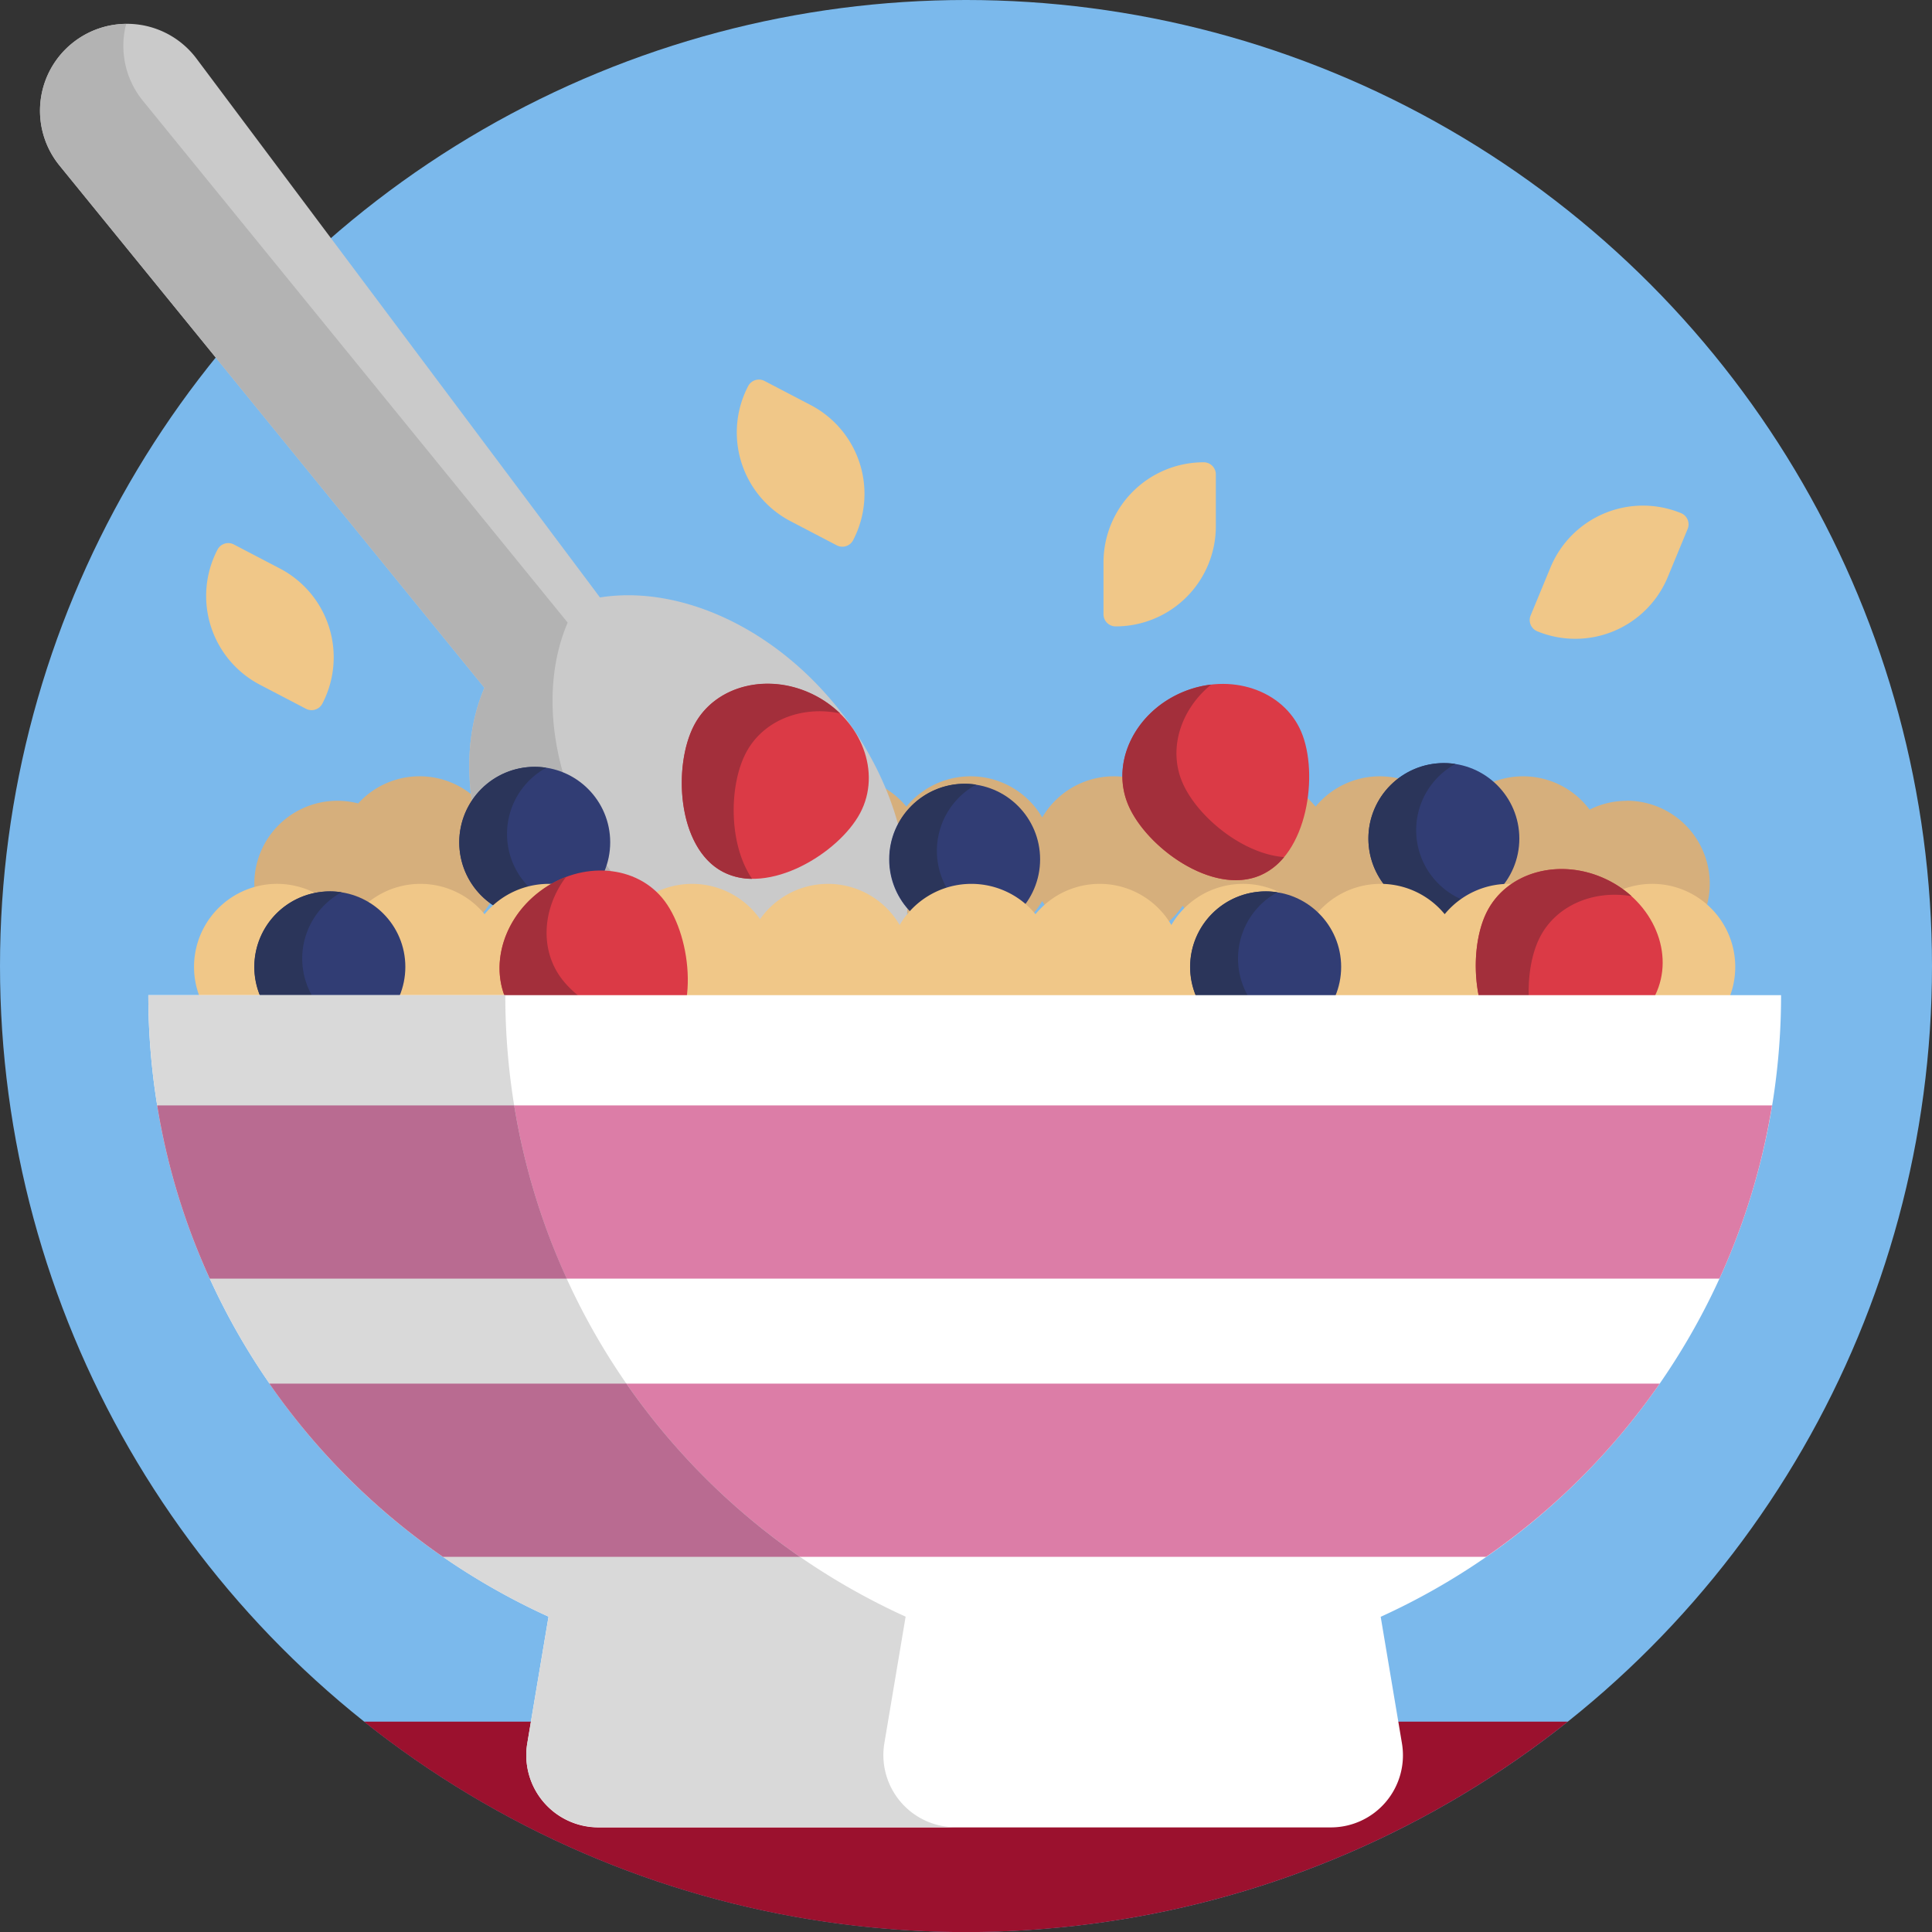 <svg height="512" viewBox="0 0 512 512" width="512" xmlns="http://www.w3.org/2000/svg"><rect x="0" y="0" width="512" height="512" fill="#333333" stroke="none"/><g id="BULINE"><circle cx="256" cy="256" fill="#7bb9ec" r="256"/></g><g id="Icons"><path d="m415.48 456.26a256 256 0 0 1 -319 0z" fill="#9b112e"/><path d="m431.11 212.23a21.83 21.83 0 0 0 -9.85 2.33 22 22 0 0 0 -36.62 2.08 22 22 0 0 0 -36-2.87 22 22 0 0 0 -35.22 1.63 22 22 0 0 0 -37.22 1.24 22 22 0 0 0 -36-2.87 22 22 0 0 0 -36 2.87 22 22 0 0 0 -37-1.55 22 22 0 0 0 -37 1.55 22 22 0 0 0 -35.28-3.72 22 22 0 1 0 10.77 36.08 21.72 21.72 0 0 0 5.51.7 22 22 0 0 0 19-10.91 22 22 0 0 0 37 1.55 22 22 0 0 0 37-1.55 22 22 0 0 0 36 2.87 22 22 0 0 0 36-2.87 22 22 0 0 0 37.22 1.24 22 22 0 0 0 35.22 1.63 22 22 0 0 0 36-2.87 22 22 0 0 0 28.84 8.58 22 22 0 1 0 17.63-35.17z" fill="#d6af7c"/><path d="m159 158.33-106.91-142.78a23 23 0 0 0 -32.61-4.35 23 23 0 0 0 -3.69 32.69l112.59 138.38c-8.35 19.46-3.65 46.7 13.85 69.12 23.16 29.66 60 39.64 82.19 22.28s21.47-55.48-1.69-85.14c-17.5-22.41-42.79-33.53-63.73-30.2z" fill="#cacaca"/><path d="m233.86 263a39.36 39.36 0 0 1 -9.44 10.67c-22.23 17.36-59 7.38-82.19-22.28-17.5-22.42-22.2-49.65-13.85-69.12l-112.59-138.37-.29-.37a23 23 0 0 1 17.94-37.2 23 23 0 0 0 4.13 20l.29.37 112.58 138.3c-8.34 19.47-3.64 46.71 13.86 69.13 19.17 24.58 47.7 35.65 69.56 28.87z" fill="#b3b3b3"/><circle cx="141.71" cy="223.22" fill="#313d74" r="20"/><path d="m151.31 240.77a20 20 0 0 1 -29.3-14.1 20 20 0 0 1 16.25-23.15 19.78 19.78 0 0 1 6.51-.06 20 20 0 0 0 6.54 37.31z" fill="#2b355a"/><circle cx="255.64" cy="227.73" fill="#313d74" r="20"/><path d="m265.24 245.28a20 20 0 1 1 -13.05-37.28 19.78 19.78 0 0 1 6.51-.07 20 20 0 0 0 6.54 37.32z" fill="#2b355a"/><circle cx="382.64" cy="222.23" fill="#313d74" r="20"/><path d="m392.24 239.77a20 20 0 1 1 -6.54-37.31 20 20 0 0 0 6.54 37.31z" fill="#2b355a"/><path d="m437.86 234.23a22 22 0 0 0 -19 10.91 22 22 0 0 0 -36-2.87 22 22 0 0 0 -35.22 1.63 22 22 0 0 0 -37.22 1.24 22 22 0 0 0 -36-2.87 22 22 0 0 0 -36 2.87 22 22 0 0 0 -37-1.55 22 22 0 0 0 -37 1.55 22 22 0 0 0 -36-2.87 22 22 0 0 0 -36 2.87 22 22 0 1 0 0 22.18 22 22 0 0 0 36 2.87 22 22 0 0 0 36-2.87 22 22 0 0 0 37 1.55 22 22 0 0 0 37-1.55 22 22 0 0 0 36 2.87 22 22 0 0 0 36-2.87 22 22 0 0 0 37.22 1.24 22 22 0 0 0 35.22 1.63 22 22 0 0 0 36-2.87 22 22 0 1 0 19-33.09z" fill="#f0c788"/><circle cx="87.42" cy="256.23" fill="#313d74" r="20"/><path d="m97 273.78a20 20 0 1 1 -13-37.25 19.85 19.85 0 0 1 6.52-.07 20 20 0 0 0 6.48 37.32z" fill="#2b355a"/><circle cx="335.42" cy="256.23" fill="#313d74" r="20"/><path d="m345 273.78a20 20 0 1 1 -13-37.25 19.85 19.85 0 0 1 6.52-.07 20 20 0 0 0 6.48 37.32z" fill="#2b355a"/><path d="m184 192.1c-5.67 10.69-4.63 32.46 7.51 38.91s30.76-4.86 36.44-15.54.45-24.57-11.69-31-26.58-3.05-32.26 7.63z" fill="#db3a46"/><path d="m199.32 232.9a16.8 16.8 0 0 1 -7.81-1.89c-12.14-6.45-13.19-28.22-7.51-38.91s20.13-14.11 32.27-7.66a28 28 0 0 1 6.36 4.62c-10.13-2.12-20.33 1.78-24.89 10.35s-4.74 24.28 1.58 33.49z" fill="#a32f3b"/><path d="m299 213.31c4.71 11.14 22.26 24.06 34.92 18.71s15.63-27 10.92-38.09-18.84-15.84-31.47-10.49-19.1 18.72-14.37 29.87z" fill="#db3a46"/><path d="m340.29 227.14a16.63 16.63 0 0 1 -6.39 4.86c-12.66 5.36-30.21-7.56-34.92-18.7s1.73-24.52 14.39-29.87a28 28 0 0 1 7.59-2c-8 6.52-11.43 16.9-7.65 25.84s15.82 19.01 26.98 19.87z" fill="#a32f3b"/><path d="m393.9 241.92c-5.3 10.88-3.48 32.6 8.87 38.62s30.58-5.94 35.88-16.82-.42-24.57-12.78-30.59-26.67-2.13-31.97 8.79z" fill="#db3a46"/><path d="m410.64 282.15a16.86 16.86 0 0 1 -7.87-1.61c-12.36-6-14.17-27.74-8.87-38.62s19.62-14.82 32-8.79a27.92 27.92 0 0 1 6.51 4.38c-10.19-1.76-20.25 2.5-24.5 11.23s-3.91 24.43 2.73 33.41z" fill="#a32f3b"/><path d="m136.3 268.63c7.25 9.68 27.39 18 38.4 9.77s8.7-29.9 1.46-39.59-22-10.87-33-2.63-14.11 22.76-6.86 32.45z" fill="#db3a46"/><path d="m179.73 272.14a16.84 16.84 0 0 1 -5 6.26c-11 8.24-31.15-.09-38.4-9.77s-4.2-24.22 6.81-32.46a27.72 27.72 0 0 1 6.88-3.79c-6.24 8.26-7.05 19.15-1.23 26.92s19.9 14.7 30.94 12.84z" fill="#a32f3b"/><path d="m39.31 263.73a182.57 182.57 0 0 0 2.35 29.21 179.87 179.87 0 0 0 29.79 73.74 181.17 181.17 0 0 0 73.92 61.74l-5.63 33.58a19.11 19.11 0 0 0 18.85 22.28h194.09a19.11 19.11 0 0 0 18.85-22.28l-5.63-33.53a181 181 0 0 0 53.1-36.86 182.2 182.2 0 0 0 20.83-24.93 180.41 180.41 0 0 0 32.17-102.95z" fill="#fff"/><path d="m469.61 292.94a179.19 179.19 0 0 1 -13.94 45.91h-400.07a179.59 179.59 0 0 1 -13.94-45.91z" fill="#dc7da7"/><path d="m439.83 366.68a181.7 181.7 0 0 1 -46 45.9h-276.41a181.5 181.5 0 0 1 -46-45.9z" fill="#dc7da7"/><path d="m253.19 484.23h-94.6a19.12 19.12 0 0 1 -18.85-22.29l5.63-33.51a180.71 180.71 0 0 1 -103.71-135.49 182.57 182.57 0 0 1 -2.35-29.21h94.6a182.57 182.57 0 0 0 2.35 29.21 180.07 180.07 0 0 0 29.74 73.74 181.44 181.44 0 0 0 74 61.75l-5.63 33.51a19.12 19.12 0 0 0 18.82 22.29z" fill="#d9d9d9"/><path d="m150.2 338.85h-94.6a179.59 179.59 0 0 1 -13.94-45.91h94.6a179.59 179.59 0 0 0 13.94 45.91z" fill="#b96b91"/><path d="m212 412.58h-94.6a181.5 181.5 0 0 1 -46-45.9h94.6a181.7 181.7 0 0 0 46 45.9z" fill="#b96b91"/><g fill="#f0c788"><path d="m319 122.51a3.21 3.21 0 0 1 3.21 3.21v13.75a26.53 26.53 0 0 1 -26.56 26.53 3.21 3.21 0 0 1 -3.21-3.21v-13.79a26.53 26.53 0 0 1 26.56-26.49z"/><path d="m438.28 129.76a3.21 3.21 0 0 1 3.21 3.21v13.75a26.53 26.53 0 0 1 -26.49 26.54 3.21 3.21 0 0 1 -3.21-3.21v-13.76a26.53 26.53 0 0 1 26.53-26.53z" transform="matrix(.924 .382 -.382 .924 90.1 -151.33)"/><path d="m223.68 101a3.21 3.21 0 0 1 3.21 3.21v13.79a26.53 26.53 0 0 1 -26.53 26.53 3.21 3.21 0 0 1 -3.21-3.21v-13.78a26.53 26.53 0 0 1 26.53-26.54z" transform="matrix(.463 -.887 .887 .463 5.12 253.96)"/><path d="m83.1 144.26a3.21 3.21 0 0 1 3.21 3.21v13.75a26.53 26.53 0 0 1 -26.53 26.53 3.21 3.21 0 0 1 -3.21-3.21v-13.75a26.53 26.53 0 0 1 26.53-26.53z" transform="matrix(.463 -.887 .887 .463 -108.79 152.57)"/></g></g></svg>